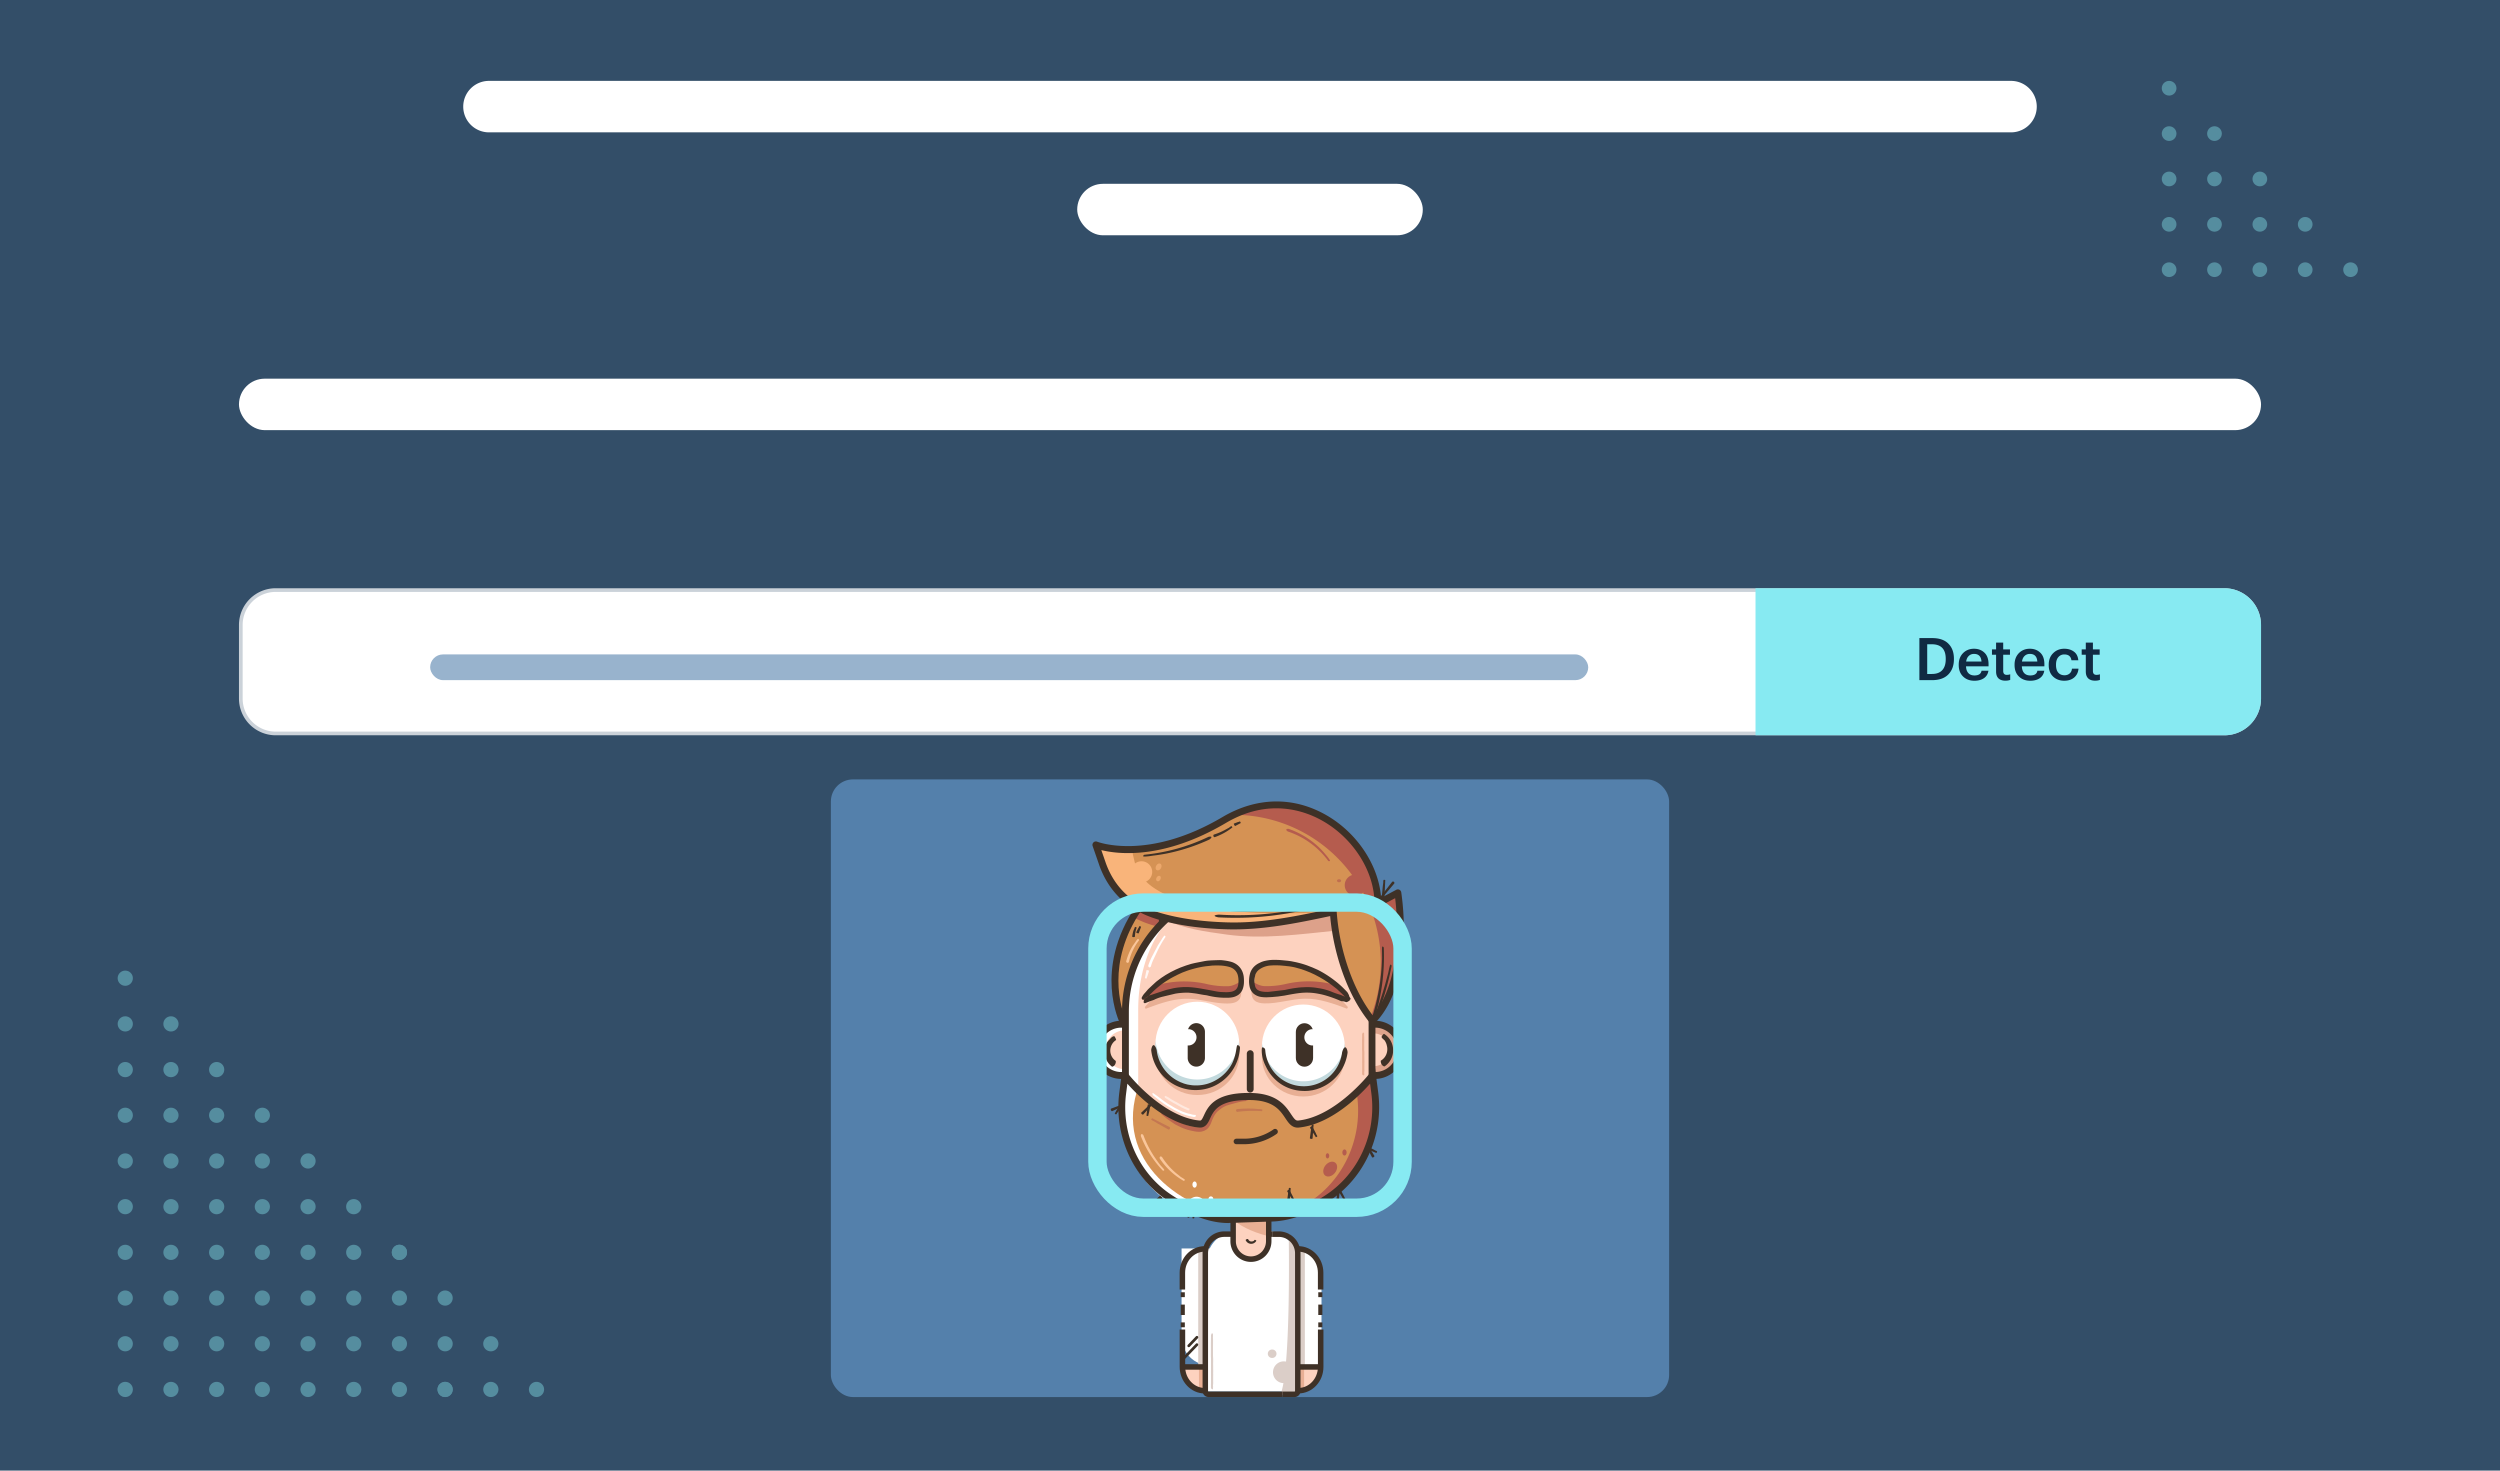 <svg xmlns="http://www.w3.org/2000/svg" width="680" height="400" fill="none" xmlns:v="https://vecta.io/nano"><style><![CDATA[.B{fill:#3e3127}.C{fill:#fff}.D{fill:#e8af94}.E{fill:#b55c4e}.F{fill:#fdd2bf}.G{fill:#d59254}.H{fill:#dbcec8}.I{fill:#87eaf2}.J{fill:#f9b47a}]]></style><path d="M0 0h680v400H0z" class="C"/><path fill="#334e68" d="M0 0h680v400H0z"/><g opacity=".4" class="I"><circle r="2" transform="matrix(-1 0 0 1 590 24)"/><circle r="2" transform="matrix(-1 0 0 1 590 36.339)"/><circle r="2" transform="matrix(-1 0 0 1 590 48.678)"/><circle r="2" transform="matrix(-1 0 0 1 590 61.017)"/><circle r="2" transform="matrix(-1 0 0 1 590 73.356)"/><circle r="2" transform="matrix(-1 0 0 1 602.339 73.356)"/><circle r="2" transform="matrix(-1 0 0 1 614.678 73.356)"/><circle r="2" transform="matrix(-1 0 0 1 627.017 73.356)"/><circle r="2" transform="matrix(-1 0 0 1 639.356 73.356)"/><circle r="2" transform="matrix(-1 0 0 1 602.339 61.017)"/><circle r="2" transform="matrix(-1 0 0 1 602.339 48.678)"/><circle r="2" transform="matrix(-1 0 0 1 602.339 36.339)"/><circle r="2" transform="matrix(-1 0 0 1 614.678 61.017)"/><circle r="2" transform="matrix(-1 0 0 1 614.678 48.678)"/><circle r="2" transform="matrix(-1 0 0 1 627.017 61.017)"/></g><g opacity=".4" class="I"><circle cx="34.071" cy="266.071" r="2.071"/><circle cx="34.071" cy="278.5" r="2.071"/><circle cx="34.071" cy="290.929" r="2.071"/><circle cx="34.071" cy="303.357" r="2.071"/><circle cx="34.071" cy="315.786" r="2.071"/><circle cx="34.071" cy="328.214" r="2.071"/><circle cx="34.071" cy="340.643" r="2.071"/><circle cx="34.071" cy="353.071" r="2.071"/><circle cx="34.071" cy="365.5" r="2.071"/><circle cx="34.071" cy="377.929" r="2.071"/><circle cx="46.5" cy="377.929" r="2.071"/><circle cx="46.5" cy="365.5" r="2.071"/><circle cx="46.5" cy="353.071" r="2.071"/><circle cx="46.5" cy="340.643" r="2.071"/><circle cx="46.5" cy="328.214" r="2.071"/><circle cx="46.5" cy="315.786" r="2.071"/><circle cx="46.5" cy="303.357" r="2.071"/><circle cx="46.5" cy="290.929" r="2.071"/><circle cx="46.5" cy="278.5" r="2.071"/><circle cx="58.929" cy="377.929" r="2.071"/><circle cx="58.929" cy="365.5" r="2.071"/><circle cx="58.929" cy="353.071" r="2.071"/><circle cx="58.929" cy="340.643" r="2.071"/><circle cx="58.929" cy="328.214" r="2.071"/><circle cx="58.929" cy="315.786" r="2.071"/><circle cx="58.929" cy="303.357" r="2.071"/><circle cx="58.929" cy="290.929" r="2.071"/><circle cx="71.357" cy="377.929" r="2.071"/><circle cx="71.357" cy="365.5" r="2.071"/><circle cx="71.357" cy="353.071" r="2.071"/><circle cx="71.357" cy="340.643" r="2.071"/><circle cx="71.357" cy="328.214" r="2.071"/><circle cx="71.357" cy="315.786" r="2.071"/><circle cx="71.357" cy="303.357" r="2.071"/><circle cx="83.786" cy="377.929" r="2.071"/><circle cx="83.786" cy="365.5" r="2.071"/><circle cx="83.786" cy="353.071" r="2.071"/><circle cx="83.786" cy="340.643" r="2.071"/><circle cx="83.786" cy="328.214" r="2.071"/><circle cx="83.786" cy="315.786" r="2.071"/><circle cx="96.214" cy="377.929" r="2.071"/><circle cx="96.214" cy="365.5" r="2.071"/><circle cx="96.214" cy="353.071" r="2.071"/><circle cx="96.214" cy="340.643" r="2.071"/><circle cx="96.214" cy="328.214" r="2.071"/><circle cx="108.643" cy="377.929" r="2.071"/><circle cx="108.643" cy="365.5" r="2.071"/><circle cx="108.643" cy="353.071" r="2.071"/><circle cx="108.643" cy="340.643" r="2.071"/><circle cx="108.643" cy="340.643" r="2.071"/><circle cx="121.071" cy="377.929" r="2.071"/><circle cx="121.071" cy="377.929" r="2.071"/><circle cx="121.071" cy="365.5" r="2.071"/><circle cx="121.071" cy="353.071" r="2.071"/><circle cx="133.5" cy="377.929" r="2.071"/><circle cx="133.5" cy="365.5" r="2.071"/><circle cx="145.929" cy="377.929" r="2.071"/></g><path d="M65.5 170a9.5 9.5 0 0 1 9.5-9.5h530a9.5 9.5 0 0 1 9.5 9.5v20a9.5 9.5 0 0 1-9.5 9.5H75a9.5 9.5 0 0 1-9.5-9.5v-20z" stroke="#cbd2d9" class="C"/><g clip-path="url(#A)"><path d="M477.5 160H605a10 10 0 0 1 10 10v20a10 10 0 0 1-10 10H477.5v-40z" class="I"/><path d="M524.2 183.32h1.248c1.26 0 2.203-.34 2.832-1.024.64-.693.96-1.685.96-2.976v-.128c0-2.635-1.27-3.952-3.808-3.952H524.2v8.08zm-2.128 1.68v-11.44h3.472c1.94 0 3.413.507 4.416 1.52 1.003 1.003 1.504 2.363 1.504 4.08v.144c0 1.728-.507 3.11-1.52 4.144s-2.49 1.552-4.432 1.552h-3.44zm14.942.16c-1.248 0-2.267-.384-3.056-1.152s-1.184-1.803-1.184-3.104v-.128c0-1.28.39-2.32 1.168-3.12.79-.8 1.787-1.2 2.992-1.2 1.13 0 2.07.352 2.816 1.056.757.704 1.136 1.76 1.136 3.168v.56h-6.128c.032.8.245 1.413.64 1.84s.95.64 1.664.64c1.13 0 1.77-.427 1.92-1.28h1.872c-.14.875-.544 1.547-1.216 2.016s-1.547.704-2.624.704zm-2.224-5.216h4.176c-.096-1.387-.773-2.08-2.032-2.08-.576 0-1.056.187-1.44.56-.373.363-.608.87-.704 1.52zm10.673 5.2c-.82 0-1.45-.213-1.888-.64-.427-.427-.64-1.04-.64-1.84v-4.576h-1.12v-1.456h1.12v-1.84h1.936v1.84h1.84v1.456h-1.84v4.4c0 .715.32 1.072.96 1.072.373 0 .688-.053.944-.16v1.536c-.373.14-.81.208-1.312.208zm6.738.016c-1.248 0-2.266-.384-3.056-1.152s-1.184-1.803-1.184-3.104v-.128c0-1.28.4-2.32 1.168-3.12.8-.8 1.787-1.2 2.992-1.2 1.13 0 2.07.352 2.816 1.056.758.704 1.136 1.76 1.136 3.168v.56h-6.128c.032.8.246 1.413.64 1.84s.95.64 1.664.64c1.13 0 1.77-.427 1.92-1.28h1.872c-.138.875-.544 1.547-1.216 2.016s-1.546.704-2.624.704zm-2.224-5.216h4.176c-.096-1.387-.773-2.08-2.032-2.08-.576 0-1.056.187-1.44.56-.373.363-.608.87-.704 1.52zm11.5 5.216c-1.227 0-2.24-.38-3.04-1.136-.8-.768-1.184-1.803-1.184-3.104v-.128c0-1.3.405-2.347 1.216-3.136.8-.8 1.813-1.2 3.008-1.2 1.024 0 1.888.256 2.592.768.714.5 1.125 1.29 1.232 2.368h-1.872c-.15-1.056-.8-1.584-1.92-1.584a2.08 2.08 0 0 0-1.648.736c-.416.49-.624 1.163-.624 2.016v.128c0 .896.202 1.584.608 2.064.416.48.986.72 1.712.72.533 0 .986-.155 1.36-.464.384-.32.602-.763.656-1.328h1.776c-.075.98-.46 1.776-1.152 2.384-.694.597-1.6.896-2.72.896zm8.387-.016c-.822 0-1.45-.213-1.888-.64-.427-.427-.64-1.04-.64-1.84v-4.576h-1.12v-1.456h1.12v-1.84h1.936v1.84h1.84v1.456h-1.84v4.4c0 .715.32 1.072.96 1.072.373 0 .688-.053.944-.16v1.536c-.374.14-.81.208-1.312.208z" fill="#102a43"/></g><g class="C"><path d="M126 29a7 7 0 0 1 7-7h414a7 7 0 1 1 0 14H133a7 7 0 0 1-7-7z"/><rect x="293" y="50" width="94" height="14" rx="7"/><rect x="65" y="103" width="550" height="14" rx="7"/></g><rect x="117" y="178" width="315" height="7" rx="3.5" fill="#98b3cd"/><rect x="226" y="212" width="228" height="168" rx="6" fill="#5480ab"/><path d="M336.56 334.856h7.97c2.22 0 4.35.89 5.92 2.472a8.48 8.48 0 0 1 2.452 5.97V378.5h-24.7v-35.212a8.48 8.48 0 0 1 2.451-5.97c1.57-1.583 3.7-2.472 5.92-2.472z" class="C"/><path d="M353.076 341.196v38.053s-5.032.6-4.78 0c2.9-6.756 2.233-43.624 2.233-43.624a7.26 7.26 0 0 1 1.886 2.501c.44.962.665 2 .66 3.07z" class="H"/><path d="M352.976 339.57c4.25 0 6.472 3.476 6.472 7.763v24.056h-6.778l.306-31.82z" class="C"/><path d="M354.922 339.702h-1.924v32.183h1.924v-32.183z" class="H"/><path d="M352.9 371.693v6.48h.15c3.35 0 6.078-2.902 6.078-6.48H352.9z" class="F"/><path d="M354.718 372.03v6.314c-.448.108-.906.163-1.366.165h-.15v-6.48h1.515z" class="D"/><g class="B"><path d="M359.686 351.5h-1.116v1.314h1.116V351.5zm0 3.344h-1.116v2.83h1.116v-2.83zm0 4.853h-1.116v1.314h1.116v-1.314zM352.108 380h-3.327v-1.5h3.327c.04 0 .076-.016.103-.043a.15.15 0 0 0 .043-.104V340.89a4.48 4.48 0 0 0-1.294-3.147c-.828-.834-1.95-1.304-3.12-1.305h-1.812v-1.5h1.812c1.565.002 3.066.63 4.172 1.746a5.98 5.98 0 0 1 1.73 4.207v37.464a1.66 1.66 0 0 1-.479 1.164 1.63 1.63 0 0 1-1.155.484z"/><path d="M353.147 379.028h-.15v-1.502h.15c2.94 0 5.33-2.57 5.33-5.728v-10.172h1.5V371.8c0 3.986-3.04 7.218-6.82 7.218zm6.82-28.272h-1.5v-4.576c0-3.16-2.4-5.728-5.33-5.728h-.15v-1.5h.15c3.76 0 6.82 3.243 6.82 7.23v4.576z"/><path d="M359.22 371.06h-6.223v1.5h6.223v-1.5z"/></g><path d="M329.088 371.39c-2.04 0-3.996-.816-5.44-2.27s-2.256-3.425-2.258-5.482v-24.06h7.697v31.81z" class="C"/><path d="M325.917 371.88h1.924v-32.183h-1.924v32.183z" class="H"/><path d="M327.94 371.693v6.48h-.152c-3.35 0-6.078-2.902-6.078-6.48h6.23z" class="F"/><path d="M326.12 372.03v6.314c.45.108.91.164 1.37.165h.15v-6.48h-1.52z" class="D"/><g class="B"><path d="M322.273 351.5h-1.117v1.314h1.117V351.5zm0 3.344h-1.117v2.83h1.117v-2.83zm0 4.853h-1.117v1.314h1.117v-1.314zM348.78 380h-20.047a1.63 1.63 0 0 1-1.154-.484 1.66 1.66 0 0 1-.48-1.164v-37.464a5.99 5.99 0 0 1 1.731-4.207c1.107-1.116 2.607-1.744 4.172-1.746h13.027v1.5h-13.027a4.4 4.4 0 0 0-3.12 1.305c-.828.835-1.293 1.967-1.294 3.147v37.464a.15.15 0 0 0 .145.147h20.047v1.5z"/><path d="M327.845 379.028h-.15c-3.76 0-6.823-3.243-6.823-7.23v-10.172h1.5V371.8c0 3.157 2.393 5.728 5.334 5.728h.15v1.5zm-5.483-28.272h-1.5v-4.576c0-3.986 3.063-7.23 6.823-7.23h.15v1.5h-.15c-2.94 0-5.334 2.568-5.334 5.728v4.576z"/><path d="M327.84 371.06h-6.223v1.5h6.223v-1.5z"/></g><path d="M321.82 370a.37.37 0 0 1-.257-.105c-.035-.035-.063-.076-.082-.122s-.028-.095-.028-.144.01-.1.028-.145a.37.37 0 0 1 .082-.122l3.726-3.874a.36.36 0 0 1 .121-.082.37.37 0 0 1 .286 0 .38.38 0 0 1 .121.612l-3.73 3.87c-.035.036-.077.064-.123.083s-.096.03-.145.03zm1.525-3.563c-.073 0-.144-.022-.205-.063a.37.37 0 0 1-.136-.165c-.028-.067-.037-.142-.024-.214a.37.37 0 0 1 .097-.192l2.233-2.335a.37.37 0 0 1 .62.258.38.38 0 0 1-.084.26l-2.233 2.338a.37.37 0 0 1-.123.084c-.046.02-.096.03-.145.03z" fill="#3c3127"/><path d="M329.854 362.715a.72.72 0 0 1 .082.375v.244c.004.065.004.13 0 .195a3.34 3.34 0 0 0 0 .548c.03.342 0 2.087 0 2.253v2.203a1.98 1.98 0 0 1 0 .218l.045.938v.717c-.026.5 0 .995 0 1.5v.304a1.6 1.6 0 0 0 0 .196c.018.348.018.698 0 1.047a.51.51 0 0 0 0 .135c.03.26 0 .514 0 .773v1.295c-.002.02-.002.038 0 .056a5.26 5.26 0 0 1-.026.905c-.023.183-.023.37 0 .552.005.036.005.073 0 .1-.022.18 0 .375-.026.548v.026c0 .007-.116.06-.142.06-.114-.036-.223-.088-.323-.154-.003-.025-.003-.05 0-.075a.38.38 0 0 0-.075-.218c-.022-.04-.03-.086-.026-.13.034-.375 0-.75.022-1.1v-2.838c-.007-.137-.007-.275 0-.412v-3.55c.002-.018.002-.035 0-.053-.044-.32-.026-1.3-.026-1.36v-2.57l.03-2.252a.24.24 0 0 1 .034-.128c0-.037.026-.082.044-.12s.052-.056.067-.094.023-.087.03-.13c.001-.01.003-.018.008-.026s.01-.014.018-.02.017-.01.025-.01a.08.08 0 0 1 .027.003c.06.018.18.03.212.04zm19.34 13.498a2.95 2.95 0 0 0 2.937-2.962c0-1.636-1.315-2.96-2.937-2.96s-2.937 1.325-2.937 2.96a2.95 2.95 0 0 0 2.937 2.962zm-3.167-6.85a1.145 1.145 0 1 0 0-2.289 1.145 1.145 0 1 0 0 2.289z" class="H"/><path d="M345.17 329.492c0-2.69-2.163-4.872-4.832-4.872s-4.83 2.18-4.83 4.872v8.12c0 2.69 2.163 4.872 4.83 4.872s4.832-2.18 4.832-4.872v-8.12z" class="F"/><path d="M344.694 330.948v5.214c-4.578-1.197-7.637-2.886-9.677-4.707v-.18l9.677-.327z" class="D"/><g class="B"><path d="M340.254 343.238c-1.48 0-2.9-.594-3.948-1.65a5.65 5.65 0 0 1-1.635-3.982v-8.126a5.65 5.65 0 0 1 1.635-3.98 5.56 5.56 0 0 1 3.948-1.65c1.48 0 2.9.594 3.948 1.65a5.65 5.65 0 0 1 1.635 3.98v8.123a5.68 5.68 0 0 1-.424 2.155c-.28.683-.692 1.305-1.2 1.828a5.6 5.6 0 0 1-1.812 1.222 5.55 5.55 0 0 1-2.137.43zm0-17.867c-1.086 0-2.128.435-2.895 1.2s-1.2 1.825-1.2 2.92v8.122c0 1.095.432 2.146 1.2 2.92a4.08 4.08 0 0 0 5.79.001c.768-.774 1.2-1.825 1.2-2.92v-8.14a4.15 4.15 0 0 0-1.206-2.908c-.767-.77-1.806-1.202-2.888-1.202zm1.476 12.124a1.63 1.63 0 0 1-.639.631 1.62 1.62 0 0 1-.873.193c-.303-.02-.595-.124-.842-.302s-.44-.423-.556-.706c-.023-.045.1-.2.297-.263a.74.74 0 0 1 .373-.03.96.96 0 0 0 .433.543.95.95 0 0 0 .683.106c.16-.023.313-.082.447-.172l.13-.158c.063-.068.134-.13.227-.086.212.112.343.202.32.244zm-17.37-6.137l-.064-3.003c0-.038.164-.135.373-.143s.372.1.372.128l-.127 2.004-.067.593c0 .038.075.47-.13.477s-.357-.023-.357-.056z"/><path d="M325.56 328.133l-2.133 3.056a.44.44 0 0 1-.21.012.44.44 0 0 1-.19-.09c-.167-.12-.234-.315-.208-.353l1.552-1.956.487-.555c.027-.038.28-.518.447-.398s.28.248.253.285zm40.33-1.115l-2.483-4.147a.45.45 0 0 1 .061-.212.44.44 0 0 1 .156-.156c.064-.037.137-.058.2-.06a.43.43 0 0 1 .213.051l1.526 2.857.42.86c.03.05.447.616.268.72s-.342.14-.372.086z"/><path d="M364.562 321.617l-.476 6.1a.42.42 0 0 1-.158.182.41.41 0 0 1-.233.062.42.42 0 0 1-.35-.301l.47-4.068.175-1.194c0-.075 0-.96.212-.946s.37.1.36.165zm12.228-82.2l-.227 4.857c-.038.064-.093.116-.16.15a.42.42 0 0 1-.213.048c-.205 0-.372-.177-.372-.233l.305-3.232.126-.946c0-.06-.033-.75.175-.75s.37.045.365.105z"/><path d="M374.913 244.65l3.76-4.8a.41.41 0 0 1 .461 0c.063.054.108.125.13.205s.02.164-.007.242l-2.632 3.116-.804.893c-.048.06-.535.796-.7.664s-.253-.26-.2-.32zm-59.705 83.018l.372-3.003a.49.49 0 0 1 .178-.079c.064-.015.13-.016.195-.004.204.027.372.143.353.18l-.4 1.978-.157.574c0 .038 0 .477-.197.45s-.34-.06-.335-.097z"/><path d="M316.872 324.66l-2.565 2.703c-.03.034-.234 0-.372-.14s-.186-.345-.152-.375l1.823-1.7.562-.477c.03-.033.373-.47.503-.326s.23.28.2.315zm57.494-11.05l-2.77-1.126a.46.46 0 0 1-.034-.2c.004-.067.02-.136.053-.197.074-.192.227-.312.26-.297l1.794.897.514.297c.033 0 .458.116.372.308s-.138.334-.2.32z"/><path d="M371.902 311.227l1.943 3.187c.026.038-.052.23-.227.338a.44.44 0 0 1-.196.08.44.44 0 0 1-.21-.023l-1.168-2.218-.317-.672c-.022-.038-.372-.462-.186-.57s.34-.157.36-.12zm-68.697-8.355l1.47-2.628c.018-.033.212-.033.4.068s.275.27.257.3l-1.117 1.678-.372.473c0 .034-.172.443-.35.342s-.298-.203-.28-.233z"/><path d="M305.866 300.717l-3.383 1.532c-.04.018-.22-.087-.302-.274a.44.44 0 0 1-.052-.207c0-.072.018-.143.052-.206l2.326-.882.7-.226c.04 0 .503-.304.584-.112s.116.356.075.375z"/></g><path d="M305.497 277.94s-7.235-14.377 4.396-31.155h6.272v31.155h-10.668z" class="G"/><path d="M317.025 249.128v3.435l-3.428-.886c-1.768-.512-3.478-1.206-5.103-2.072a38.99 38.99 0 0 1 1.95-3.187 25.82 25.82 0 0 0 5.877 2.511l.704.2z" class="E"/><path d="M317.077 278.88h-12.17l-.257-.514c-.078-.154-1.902-3.833-2.263-9.65-.335-5.34.57-13.554 6.73-22.457l.276-.398h7.686v33.02zm-10.995-1.877h9.134v-29.278h-4.84c-9.633 14.223-5.386 26.643-4.295 29.278z" class="B"/><path d="M307.783 278.98h-2.937c-3.82 0-6.915 3.123-6.915 6.975v.003c0 3.852 3.096 6.974 6.915 6.974h2.937c3.82 0 6.915-3.122 6.915-6.974v-.003c0-3.852-3.096-6.975-6.915-6.975z" class="C"/><path d="M308.174 280.253h-2.226c-2.897 0-5.245 2.368-5.245 5.29s2.348 5.288 5.245 5.288h2.226c2.896 0 5.244-2.368 5.244-5.288s-2.348-5.29-5.244-5.29z" class="F"/><path d="M307.794 293.47h-2.948a7.82 7.82 0 0 1-5.44-2.378c-1.435-1.48-2.24-3.467-2.24-5.536s.804-4.057 2.24-5.537a7.82 7.82 0 0 1 5.44-2.378h2.948a7.82 7.82 0 0 1 5.44 2.378c1.435 1.48 2.24 3.467 2.24 5.537s-.804 4.057-2.24 5.536a7.82 7.82 0 0 1-5.44 2.378zm-2.937-13.952c-1.562.04-3.047.693-4.138 1.82s-1.7 2.64-1.7 4.217.6 3.09 1.7 4.217 2.576 1.78 4.138 1.82h2.937c1.562-.04 3.047-.692 4.138-1.82s1.7-2.642 1.7-4.217-.6-3.09-1.7-4.217-2.576-1.782-4.138-1.82h-2.937z" class="B"/><path d="M374.154 278.98h-2.937c-3.82 0-6.915 3.123-6.915 6.975v.003c0 3.852 3.096 6.974 6.915 6.974h2.937c3.82 0 6.916-3.122 6.916-6.974v-.003c0-3.852-3.097-6.975-6.916-6.975z" fill="#dda38c"/><path d="M373.625 281.082h-1.88c-2.442 0-4.422 1.997-4.422 4.46v.003c0 2.463 1.98 4.46 4.422 4.46h1.88c2.443 0 4.422-1.997 4.422-4.46v-.003c0-2.463-1.98-4.46-4.422-4.46z" class="F"/><path d="M374.154 293.47h-2.933c-1.045.023-2.084-.165-3.056-.552a7.84 7.84 0 0 1-2.605-1.704c-.747-.737-1.34-1.617-1.746-2.59a7.98 7.98 0 0 1-.614-3.069c0-1.054.21-2.098.614-3.07a7.94 7.94 0 0 1 1.746-2.59 7.84 7.84 0 0 1 2.605-1.703 7.78 7.78 0 0 1 3.056-.553h2.933a7.82 7.82 0 0 1 5.44 2.378c1.435 1.48 2.24 3.467 2.24 5.537s-.804 4.057-2.24 5.536a7.82 7.82 0 0 1-5.44 2.378zm-2.933-13.952c-.8-.02-1.593.12-2.337.416s-1.422.736-1.994 1.298-1.026 1.235-1.337 1.978a6.09 6.09 0 0 0 0 4.692 6.05 6.05 0 0 0 1.337 1.977 5.99 5.99 0 0 0 1.994 1.299 5.95 5.95 0 0 0 2.337.415h2.933c1.562-.04 3.047-.692 4.138-1.82s1.7-2.642 1.7-4.217-.6-3.09-1.7-4.217-2.576-1.782-4.138-1.82h-2.933z" class="B"/><path d="M373.42 274.176c0-18.678-15.015-33.82-33.536-33.82s-33.535 15.142-33.535 33.82v21.692c0 18.678 15.014 33.82 33.535 33.82s33.536-15.14 33.536-33.82v-21.692z" class="F"/><path d="M340.715 330.23l-1.29.027c-4.404 0-8.765-.875-12.834-2.575s-7.765-4.2-10.88-7.33c-6.3-6.342-9.823-14.944-9.823-23.914v-21.703c0-4.442.868-8.84 2.554-12.944s4.156-7.832 7.27-10.973a33.53 33.53 0 0 1 10.882-7.33 33.3 33.3 0 0 1 12.836-2.573c.432 0-2.114 0-1.686.027-17.925.68-28.153 15.55-28.153 33.782v21.692c-.008 18.253 13.198 33.125 31.123 33.815z" class="C"/><path d="M303.573 282.892c-.475.3-.868.713-1.143 1.204a3.4 3.4 0 0 0-.049 3.232 3.37 3.37 0 0 0 1.107 1.239 1.49 1.49 0 0 1-.201.98c-.24.458-.745.657-.845.574a5.18 5.18 0 0 1-1.861-2.8 5.02 5.02 0 0 1 .238-3.239 4.7 4.7 0 0 1 1.116-1.48 2.58 2.58 0 0 1 .548-.541c.286-.203.62-.293.744-.067.26.457.4.855.346.897zm72.922-1.662c.736.465 1.346 1.1 1.772 1.873a5.29 5.29 0 0 1 .671 2.499c.013.876-.2 1.742-.595 2.518a5.24 5.24 0 0 1-1.714 1.927c-.112.082-.607-.12-.845-.578-.178-.292-.25-.637-.2-.976a3.48 3.48 0 0 0 1.49-1.708 3.72 3.72 0 0 0 .142-2.398c-.1-.5-.314-.97-.603-1.4l-.48-.436c-.215-.2-.42-.416-.294-.645.253-.447.547-.76.66-.687z" class="B"/><path d="M370.968 280.92c.057.08.084.18.078.278v.19a.9.9 0 0 1 0 .147c-.005.14.001.28.02.42.03.26 0 1.59 0 1.727v.923c.018.105 0 .62 0 .75a1.59 1.59 0 0 1 0 .169c0 .24.056.476.048.717v.548c-.022.375 0 .75 0 1.126v.38c.02.267.02.536 0 .803a.92.92 0 0 0 0 .105 5.26 5.26 0 0 1 0 .589v.188a.94.94 0 0 0 0 .15v.653c-.002.014-.002.028 0 .042.018.23.01.464-.026.694-.022.14-.022.28 0 .42.004.028.004.056 0 .083 0 .14 0 .282-.022.42 0 .042-.116.068-.138.068-.112-.027-.22-.066-.324-.116-.01-.02-.016-.04-.018-.06-.004-.063-.03-.122-.075-.166-.01-.013-.02-.03-.024-.047s-.005-.036-.002-.054c.034-.278 0-.56.022-.84v-2.15a1.84 1.84 0 0 1 0-.315V286a8.54 8.54 0 0 1-.033-1.036V283l.033-1.726c.001-.035.01-.07.03-.098s.03-.064.05-.1.048-.045.067-.07l.026-.102c.003-.007.007-.015.013-.02s.012-.01.02-.015.016-.005.024-.005.017.001.025.004l.208.045z" class="D"/><g class="C"><path d="M317.006 254.87c-.836 1.23-1.575 2.524-2.21 3.87l-.968 2.042a10.78 10.78 0 0 0-.774 2.042c-.026.098-.238.338-.44.308s-.313-.375-.283-.484c.307-.99.715-1.942 1.217-2.846l1.41-2.69.96-1.5c.045-.102.745-1.235.9-1.126s.25.3.186.386z"/><path opacity=".8" d="M311.408 266.023l.424-2.117a.57.57 0 0 1 .373 0c.2.04.353.143.346.17l-.432 1.385-.164.398c0 .026 0 .345-.205.304s-.35-.116-.342-.14z"/></g><path d="M340.06 297.174a.93.93 0 0 1-.658-.275.94.94 0 0 1-.272-.663V286.6a.94.94 0 0 1 .272-.663c.174-.176.4-.275.658-.275a.93.93 0 0 1 .658.275.94.94 0 0 1 .273.663v9.636a.94.94 0 0 1-.273.663c-.174.176-.4.275-.658.275zm-.406 34.436a34.36 34.36 0 0 1-24.36-10.191c-6.46-6.517-10.096-15.352-10.106-24.567V275.16c0-9.218 3.632-18.06 10.095-24.577s15.23-10.18 24.37-10.18 17.908 3.662 24.372 10.18 10.094 15.36 10.094 24.577v21.692c-.01 9.215-3.644 18.05-10.105 24.567s-15.223 10.18-24.36 10.2zm0-89.335c-8.645.01-16.933 3.478-23.045 9.643s-9.55 14.524-9.56 23.242v21.692c0 8.72 3.436 17.084 9.55 23.25s14.408 9.63 23.055 9.63 16.94-3.464 23.056-9.63 9.55-14.53 9.55-23.25V275.16c-.01-8.717-3.448-17.075-9.56-23.24s-14.4-9.632-23.045-9.642v-.004z" class="B"/><path d="M373.22 277.757c-6.16-7.72-9.655-19.275-10.344-29.158-9.483 2.027-19.075 4.065-28.77 3.802-6.22-.17-12.655-.878-18.644-2.627-7.295-2.155-12.6-6.704-15.267-13.94l-1.89-5.446s13.857 5.668 34.9-6.757 41.8 5.9 41.8 22.676l5.434-2.894s3.722 22.664-6.227 34.044" class="G"/><path d="M363.32 253.137c-9.65.972-20.02 2.406-29.627 1.07-6.164-.856-10.99-1.502-16.75-3.934h.346c.167-.176-1.523-.35-1.348-.518 5.83 1.652 12.06 2.32 18.093 2.49 9.305.25 18.5-1.614 27.607-3.555.44.396.872.803 1.29 1.224" fill="#dda18a"/><path d="M362.22 247.785c-9.484 2.03-19.068 4.065-28.77 3.802-6.22-.17-12.655-.878-18.644-2.628-7.28-2.154-12.595-6.703-15.268-13.937l-1.9-5.46a19.27 19.27 0 0 0 4.235.995l5.88.033c-.052 0 .897 3.987.994 4.37.35 1.392 1.306 2.698 2.177 3.84 0 0 6.968 12.196 51.41 9.137" class="J"/><path d="M373.88 277.355l-.63.676-.648-.845a40.6 40.6 0 0 0 2.773-19.305c-.657-6.567-2.904-12.87-6.543-18.357s-8.558-9.987-14.326-13.106-12.207-4.763-18.752-4.785c20.01-9.226 38.906 8.21 38.906 24.21l5.434-2.894s3.748 23.024-6.215 34.405z" class="E"/><g class="B"><path d="M311.66 245.668l-1.22-.826c.06-.25.207-.47.413-.623l.745.68.193.233s.227.07.116.244a1.08 1.08 0 0 1-.246.293zm7.598 2.158a18.85 18.85 0 0 1-5.955-1.333c-.062-.055-.105-.127-.125-.208a.41.41 0 0 1 .017-.242c.032-.073.084-.135.15-.18a.41.41 0 0 1 .222-.069 17.84 17.84 0 0 0 3.752 1.216l1.15.237c.074 0 .93 0 .923.2s-.06.372-.134.368zm15.926-22.74a16.83 16.83 0 0 1-4.79 2.627.39.39 0 0 1-.215-.085c-.062-.05-.108-.117-.13-.193a.42.42 0 0 1-.008-.228.41.41 0 0 1 .112-.199 16.12 16.12 0 0 0 3.231-1.378l.915-.5c.06-.03.626-.548.745-.376s.193.3.14.342zm2.3-1.217l-1.53.818s-.15-.113-.242-.297c-.072-.112-.1-.242-.108-.375l1.094-.413.34-.086c.018 0 .208-.188.305 0a.98.98 0 0 1 .142.353zm-28.305 28.464a7.36 7.36 0 0 0-.481 2.451.54.54 0 0 1-.372.109.5.5 0 0 1-.199-.025.49.49 0 0 1-.173-.103 8.37 8.37 0 0 1 .402-1.8l.227-.485c0-.03.078-.424.268-.345s.34.162.328.188zm1.193-.24l-.647 1.77a.64.64 0 0 1-.373-.052.65.65 0 0 1-.32-.207l.577-1.126.205-.32c0-.022.037-.3.23-.23s.353.14.327.162zm66.022 5.784c.273 6.63-.624 13.255-2.65 19.567-.08.233-.432.788-.626.72s-.16-.72-.085-.95c1.386-4.147 2.278-8.447 2.657-12.807.123-1.284.212-2.57.238-3.862l-.018-1.633c-.02-.74 0-1.453.093-1.457.053.002.105.014.154.036a.39.39 0 0 1 .128.092.4.4 0 0 1 .109.293z"/><path d="M378.512 262.776c-.992 5.014-2.43 9.927-4.298 14.68-.07.177-.406.57-.596.492s-.164-.597-.097-.77c1.286-3.133 2.383-6.34 3.287-9.606l.78-2.894c.053-.18.428-2.35.626-2.312.09.018.172.07.228.146s.08.17.07.263z"/></g><path d="M361.466 326.155c-4.55 2.92-9.953 5.364-15.745 5.364l-11.095.375c-5.79 0-11.196-2.82-15.744-5.74-9.6-6.148-14.602-17.488-13.128-28.846l.618-4.782s9.44 12.18 20.21 13.28c3.54.357.193-7.556 13.526-7.526h.13c11.237 0 9.986 7.883 13.526 7.526 10.77-1.092 20.2-13.28 20.2-13.28l.618 4.782c1.474 11.358-3.525 22.698-13.127 28.846z" class="G"/><path d="M341.04 331.436c-.428.02-1.604.402-2.036.402-3.904 0-7.202-.375-11.147-.548-3.336-.742-6.517-2.068-9.398-3.92-9.585-6.148-14.602-17.488-13.128-28.846l.603-4.782s.77.9 3.246 3.28c-5.803 20.115 14.073 33.737 31.86 34.412z" class="C"/><path d="M360.647 327.04c-4.704 3.02-10.167 4.622-15.744 4.613h-4.623c5.577.01 11.04-1.592 15.744-4.613 9.584-6.148 14.602-17.488 13.128-28.846l-.05-.375a45.57 45.57 0 0 0 4.068-4.415l.618 4.782c1.474 11.366-3.543 22.706-13.142 28.854zm.618-92.9c-2.74-3.723-6.552-6.5-10.917-7.953-.16-.053-.532-.35-.477-.548s.54-.222.708-.166c2.978 1.042 5.7 2.693 8.028 4.85a21.61 21.61 0 0 1 1.887 2.034c.063.06.428.473.744.894s.6.86.507.916a.37.37 0 0 1-.48-.027zm7.403 9.534a2.901 2.901 0 1 0 0-5.803 2.901 2.901 0 1 0 0 5.803z" class="E"/><path d="M310.496 240.07a2.89 2.89 0 1 0 0-5.803 2.89 2.89 0 1 0 0 5.803z" class="J"/><path opacity=".65" d="M365.232 245.893c.633 0 1.147-.378 1.147-.845s-.514-.844-1.147-.844-1.146.378-1.146.844.513.845 1.146.845zm-1.008-5.913c.316 0 .573-.188.573-.42s-.257-.42-.573-.42-.574.188-.574.42.257.42.574.42z" class="E"/><path opacity=".65" d="M315.607 239.257c.223-.38.18-.82-.095-.986s-.68.01-.904.4-.18.82.095.986.68-.01.904-.4zm.163-3.077c.28-.48.225-1.038-.124-1.245s-.86.014-1.14.495-.225 1.038.124 1.245.86-.014 1.14-.495z" class="J"/><path d="M311.367 273.954c4.753-5.656 12.46-9.034 20.248-8.892 2.092.038 4.504.514 5.494 2.252a4.59 4.59 0 0 1 .517 2.035c.056 1.002-.082 2.102-.85 2.8-.692.627-1.734.78-2.71.803-3.696.086-7.3-1.23-11.006-1.284-3.983-.056-7.776 1.348-11.446 2.733" class="D"/><path d="M311.375 271.79c4.894-6.314 11.735-10.135 19.682-10.03 2.136.026 4.596.533 5.583 2.44.332.704.507 1.472.513 2.252.052 1.126-.096 2.335-.886 3.115-.7.706-1.78.883-2.776.916-3.774.128-7.444-1.3-11.233-1.34-4.065-.03-6.21 1.61-9.968 3.176" class="G"/><path d="M310.965 271.785l.238.476c3.763-1.57 7.645-3.16 11.714-3.126 3.774.03 7.444 1.464 11.23 1.34.997-.034 2.066-.2 2.777-.92s.91-1.85.89-2.905c-1.072.796-2.53 1.606-3.878 1.6a22.79 22.79 0 0 1-5.412-.529c-4.066-.985-8.3-1.026-12.383-.12-2.762 1.644-3.198 1.636-5.174 4.185z" class="E"/><path d="M310.496 271.496a4.29 4.29 0 0 1 .834-1.321c.242-.248.458-.522.685-.785a5.49 5.49 0 0 1 .562-.589l.848-.8.853-.784a7.54 7.54 0 0 1 .61-.503l.964-.72 1.22-.803 1.366-.785 1.38-.683 1.247-.544 1.488-.548 1.117-.353c.462-.143.998-.26 1.51-.375l2.297-.45c.15-.034.435-.08.793-.13s.785-.068 1.217-.1l1.254-.05.897-.023c.317-.008.634.008.95.05a14.73 14.73 0 0 1 2.043.349c.724.17 1.4.5 1.984.965a4.6 4.6 0 0 1 1.534 2.417 5.2 5.2 0 0 1 .137.642c.065.562.088 1.128.067 1.693-.017.604-.13 1.2-.338 1.768a3.4 3.4 0 0 1-1.195 1.572 4.17 4.17 0 0 1-1.734.68c-.45.075-.907.11-1.363.1h-.833c-1.47-.038-2.928-.235-4.355-.585-.183-.048-.368-.086-.555-.113-1.046-.116-2.054-.375-3.074-.5l-.975-.12c-.253 0-.507-.06-.745-.057a18.43 18.43 0 0 0-3.35.237c-.072.01-.144.023-.215.04l-3.5.84c-.718.18-1.416.432-2.085.75-.13.07-.265.13-.405.176-.71.222-1.4.514-2.1.788-.034.01-.07.02-.104.027-.115.037-.34-.177-.372-.233.034-.345.126-.68.272-.995.085-.06.174-.117.268-.165a2.34 2.34 0 0 0 .766-.507 1.16 1.16 0 0 1 .469-.262l4.37-1.442 1.932-.454c1.644-.324 3.326-.412 4.995-.263 1.652.15 3.25.48 4.812.75l1.638.315c.5.103 1.008.175 1.52.214l1.3.05c.417.005.833-.02 1.246-.08.513-.05 1.003-.237 1.42-.544a2.19 2.19 0 0 0 .699-1.254 5.58 5.58 0 0 0 .101-1.43c-.013-.484-.084-.964-.212-1.43-.135-.427-.36-.82-.657-1.153a3.11 3.11 0 0 0-1.07-.776c-.058-.03-.118-.058-.18-.083-.393-.132-.795-.237-1.202-.315-.545-.104-1.096-.168-1.65-.192-1.117-.022-2.18 0-2.308.034l-1.7.184-.84.128-.833.16a30.8 30.8 0 0 0-3.268.901l-1.39.525-1.347.624-.372.202c-2.704 1.32-5.145 3.13-7.202 5.338a1.55 1.55 0 0 1-.402.315c-.138.088-.27.184-.4.285-.126.08-.242.098-.372.188s-.26.244-.39.375-.253.132-.294.045-.242-.337-.28-.43z" class="B"/><path d="M366.64 273.928c-4.75-5.63-12.457-9.03-20.24-8.892-2.088.037-4.5.514-5.5 2.252-.328.628-.505 1.325-.518 2.034-.055 1.003.08 2.102.845 2.8.693.626 1.74.78 2.714.803 3.696.086 7.3-1.23 11.006-1.284 3.982-.056 7.775 1.348 11.445 2.733" class="D"/><path d="M367.008 271.766c-4.895-6.313-11.736-10.135-19.682-10.03-2.137.027-4.597.533-5.583 2.44-.33.704-.505 1.473-.5 2.252-.053 1.127.096 2.335.885 3.116.71.706 1.78.882 2.777.916 3.774.127 7.444-1.3 11.233-1.34 4.065-.03 6.205 1.6 9.964 3.175" class="G"/><path d="M367.045 271.762l-.238.477c-3.763-1.57-7.645-3.16-11.714-3.127-3.774.03-7.444 1.464-11.23 1.34-.997-.033-2.07-.2-2.777-.92s-.915-1.85-.89-2.906c1.072.796 2.53 1.607 3.878 1.6 1.816.04 3.63-.137 5.405-.53a27.43 27.43 0 0 1 12.387-.12c2.765 1.644 3.2 1.637 5.177 4.185z" class="E"/><path d="M366.83 272.02a4.68 4.68 0 0 1-1.094-.998l-.7-.698-.562-.53-.8-.75-.867-.672c-.13-.11-.34-.255-.6-.447l-.915-.668-1.147-.75-1.28-.75-1.295-.68-1.17-.544-1.407-.556-1.068-.375-1.433-.398a15.72 15.72 0 0 0-2.185-.398c-.145 0-.417-.04-.744-.086l-1.154-.1c-.4-.038-.827-.038-1.188-.05s-.662 0-.837 0l-.85.052a5.93 5.93 0 0 0-3.126 1.171c-.495.382-.845.924-1 1.536-.04.15-.063.31-.093.473-.184.872-.138 1.778.134 2.627a1.8 1.8 0 0 0 .64.83c.332.21.703.353 1.1.416a6.07 6.07 0 0 0 1.117.113c.248.015.497.015.744 0l4.143-.488a5.14 5.14 0 0 0 .551-.09c1.04-.238 2.093-.42 3.153-.544.338-.057.692-.075 1.042-.106l.82-.037c1.217-.065 2.438.008 3.64.218l.23.037c1.263.186 2.5.53 3.678 1.02.703.288 1.422.54 2.15.75.147.037.3.087.428.15l2.077.908c.034 0 .06.038.093.057.108.056.12.375.093.424-.265.218-.565.4-.886.5a2.14 2.14 0 0 1-.305-.071c-.283-.117-.587-.175-.893-.17-.178-.004-.352-.05-.5-.13a31.21 31.21 0 0 0-4.169-1.502 17.85 17.85 0 0 0-1.812-.413 16.18 16.18 0 0 0-4.575-.244c-1.537.14-3.085.45-4.675.75l-1.7.24-1.615.15-1.407.068a9.19 9.19 0 0 1-1.455-.075 4.18 4.18 0 0 1-2.111-.86c-.607-.53-1.018-1.25-1.168-2.045-.118-.593-.16-1.2-.123-1.802a7.39 7.39 0 0 1 .283-1.772c.2-.617.514-1.184.95-1.66a4.99 4.99 0 0 1 1.489-1.092l.227-.11c.455-.226.934-.397 1.43-.5a10.86 10.86 0 0 1 1.891-.256 23.15 23.15 0 0 1 2.471.06l1.798.173.893.124.882.18c1.175.236 2.332.556 3.462.957l1.463.567 1.433.634.413.21c1.497.794 2.922 1.717 4.26 2.76 1.167.9 2.26 1.914 3.265 3.002a1.82 1.82 0 0 1 .305.443l.234.458c.064.147.06.267.127.41s.197.308.287.462.08.274 0 .297-.38.172-.477.187z" class="B"/><path d="M316.258 318.378a28.68 28.68 0 0 1-5.929-9.305c-.05-.128-.023-.522.17-.593s.473.195.52.32a28 28 0 0 0 3.35 6.407 27.13 27.13 0 0 0 1.265 1.73c.04.053.335.376.603.672s.52.616.447.687c-.138.147-.33.184-.428.083zm5.68 2.812a19.38 19.38 0 0 1-6.48-6.054c-.04-.1-.053-.187-.037-.283a.48.48 0 0 1 .13-.254.47.47 0 0 1 .524.12 18.81 18.81 0 0 0 3.782 4.34l1.336 1.074c.04.03.34.2.614.375s.533.375.48.45c-.115.184-.275.3-.35.233z" fill="#fac69a"/><g class="B"><path d="M357.907 309.313l-1.585-2.55c0-.03.07-.202.245-.31s.373-.12.373-.087l.93 1.787.242.544c.022.03.305.376.134.473s-.316.177-.34.143z"/><path d="M357.297 305.927l-.275 3.73c0 .045-.18.154-.373.14s-.372-.146-.372-.195l.335-2.48.134-.728c0-.045-.022-.6.182-.575s.37.064.37.1zm-5.613 20.65l-1.585-2.55c0-.034.07-.203.245-.315.053-.04.113-.068.177-.082s.13-.017.195-.005l.93 1.787.242.548c.018.03.305.375.13.473s-.305.173-.335.143z"/><path d="M351.074 323.2l-.276 3.73c0 .045-.178.154-.372.14s-.372-.15-.372-.195l.335-2.482.134-.728c0-.05-.023-.6.182-.574s.372.064.37.1zm-39.238-19.735l.346-3.003c0-.037.18-.116.372-.1s.373.14.373.176l-.373 1.982-.15.578c0 .038 0 .477-.193.45s-.38-.057-.376-.094z"/><path d="M313.46 300.44l-2.527 2.737c-.034.034-.235 0-.373-.135s-.19-.346-.16-.376l1.79-1.71.554-.484c.034-.034.35-.473.5-.335s.246.27.216.304z"/></g><g class="C"><path d="M324.93 323.043c.323 0 .585-.376.585-.84s-.262-.84-.585-.84-.584.376-.584.84.26.84.584.84zm4.433 3.664a.642.642 0 1 0 0-1.284.642.642 0 1 0 0 1.284z"/><path d="M323.177 327.086a2.46 2.46 0 0 1 1.28-1.356 2.43 2.43 0 0 1 1.855-.064 2.46 2.46 0 0 1 1.368 1.266 2.49 2.49 0 0 1 .097 1.869m-14.214-31.484a.59.59 0 0 1 .305.138 1.54 1.54 0 0 0 .183.128 1.1 1.1 0 0 1 .137.098 3.32 3.32 0 0 0 .399.289c.253.17 1.462 1.126 1.6 1.227l.87.627c.126.05.588.4.744.484.057.032.112.067.164.105.223.165.495.248.722.402.142.097.3.18.436.266.037.018.073.038.107.06.373.244.745.417 1.147.627l.238.12c.048.03.098.054.15.075l.834.376a.76.76 0 0 0 .108.05 6.26 6.26 0 0 1 .636.229l.205.07a1.24 1.24 0 0 0 .156.052l.718.203h.05a6.58 6.58 0 0 1 .744.199c.153.05.312.077.473.083.03-.004.062-.004.093 0a1.29 1.29 0 0 0 .424.041c.02 0 .06.113.064.135a.87.87 0 0 1-.105.338c-.024.012-.05.02-.078.022-.078.003-.155.025-.223.064a.14.14 0 0 1-.063.013.16.16 0 0 1-.064-.013l-1-.202-.417-.102a14.58 14.58 0 0 1-2.021-.668l-.338-.16c-.1-.057-.2-.105-.313-.154l-.543-.256-.745-.375-1.217-.724c-.012-.012-.026-.02-.04-.027-.347-.18-.68-.385-1-.6l-.637-.436-.617-.45-.536-.398-.082-.056-1.578-1.265a.23.23 0 0 1-.067-.098c0-.034-.04-.068-.056-.1a1.15 1.15 0 0 0-.026-.105c-.022-.034-.047-.066-.075-.094a.07.07 0 0 1-.019-.047c0-.018.007-.034.02-.047l.138-.13z"/><path opacity=".5" d="M316.928 298.11c.032-.012.067-.015.1-.01s.067.017.096.037a.88.88 0 0 0 .112.052.8.8 0 0 1 .089.042c.076.053.158.096.246.127.16.064.89.556.964.6a4.37 4.37 0 0 0 .521.315c.07.023.346.2.43.244a.38.38 0 0 1 .097.053c.13.1.298.112.428.2s.164.097.25.146a.5.5 0 0 1 .059.034c.205.142.436.236.648.375l.13.075a.38.38 0 0 0 .082.049c.16.07.314.153.458.252a.19.19 0 0 0 .059.033c.12.046.235.1.347.162.037 0 .07.037.107.056l.086.045c.134.045.257.113.372.17h.026a1.28 1.28 0 0 1 .402.199c.076.054.165.088.257.097.017-.005.035-.005.052 0 .078.047.16.086.246.117 0 0 0 .12-.02.142a1.81 1.81 0 0 1-.182.282h-.04c-.023-.006-.046-.006-.07-.001s-.044.016-.06.03c-.01.008-.023.013-.036.013s-.025-.005-.035-.013c-.164-.098-.346-.146-.514-.233-.07-.033-.15-.06-.223-.1l-1.083-.507c-.063-.03-.123-.07-.18-.112s-.108-.074-.167-.1l-.298-.154-.417-.23-.688-.402c-.01-.002-.018-.002-.027 0a3.65 3.65 0 0 1-.602-.327l-.373-.213-.372-.226c-.123-.082-.216-.127-.324-.19l-.048-.026c-.164-.12-.867-.563-.953-.616-.01-.006-.02-.015-.026-.025s-.01-.023-.01-.035c0-.026-.022-.045-.03-.07.002-.028.002-.055 0-.083-.01-.02-.024-.04-.04-.056-.007-.013-.01-.027-.01-.042s.004-.028.01-.04l.153-.142z"/></g><path d="M309.834 255.75c-1.356 1.74-2.307 3.766-2.784 5.926a.43.43 0 0 1-.18.174c-.076.038-.16.052-.245.04-.083-.022-.157-.07-.21-.138s-.085-.15-.1-.237c.38-1.496.977-2.927 1.775-4.245l.778-1.1c.034-.075.577-.908.744-.773s.26.29.213.353z" fill="#fac69a"/><path d="M354.483 298.25c6.22 0 11.263-4.865 11.263-10.866s-5.043-10.867-11.263-10.867-11.263 4.865-11.263 10.867 5.043 10.866 11.263 10.866z" class="D"/><path d="M354.505 295.946c6.22 0 11.263-5.085 11.263-11.358s-5.042-11.358-11.263-11.358-11.262 5.085-11.262 11.358 5.042 11.358 11.262 11.358z" class="C"/><path d="M357.16 280.68c0-1.306-1.05-2.365-2.345-2.365s-2.345 1.06-2.345 2.365v7.1c0 1.306 1.05 2.365 2.345 2.365s2.345-1.06 2.345-2.365v-7.1z" class="B"/><path d="M356.984 284.37a2.21 2.21 0 0 0 0-4.436c-1.215 0-2.2.993-2.2 2.218s.984 2.218 2.2 2.218z" class="C"/><path d="M365.772 284.836a11.45 11.45 0 0 1-.798 4.411 11.37 11.37 0 0 1-2.428 3.756 11.27 11.27 0 0 1-3.68 2.517c-1.38.584-2.862.884-4.36.884s-2.978-.3-4.36-.884a11.27 11.27 0 0 1-3.68-2.517c-1.048-1.077-1.874-2.354-2.428-3.756s-.825-2.902-.798-4.41l.05-1.03c.26 2.82 1.554 5.437 3.628 7.344a11.21 11.21 0 0 0 7.586 2.963c2.807 0 5.512-1.057 7.587-2.963s3.368-4.525 3.628-7.344c.036.342.053.685.052 1.03z" fill="#c2d9dd"/><path d="M344.143 285.564c.153 2.3 1.04 4.468 2.523 6.208a10.51 10.51 0 0 0 5.711 3.441 10.44 10.44 0 0 0 6.616-.701c2.073-.95 3.784-2.55 4.877-4.564a10.52 10.52 0 0 0 1.18-3.693c.03-.127.065-.253.108-.376.048-.154.11-.305.182-.45.153-.297.35-.563.555-.563s.372.274.5.616c.06.172.102.35.13.53.02.144.02.29 0 .435-.28 1.964-1.04 3.828-2.21 5.424s-2.712 2.876-4.49 3.724l-.666.304-.69.244-.342.12-.372.1-.707.173-.72.108a5.65 5.65 0 0 1-.722.079 10.93 10.93 0 0 1-1.448 0c-1.916-.087-3.78-.656-5.423-1.655-.963-.594-1.833-1.33-2.58-2.185a11.2 11.2 0 0 1-1.843-2.815 10.4 10.4 0 0 1-.956-2.669c-.257-1.272-.175-2.518 0-2.51a.77.77 0 0 1 .525.19c.145.127.238.304.26.497z" class="B"/><path d="M325.697 297.846c6.292 0 11.393-4.93 11.393-11.013s-5.1-11.013-11.393-11.013-11.393 4.93-11.393 11.013 5.1 11.013 11.393 11.013z" class="D"/><path d="M325.675 295.47c6.292 0 11.393-5.144 11.393-11.5s-5.1-11.5-11.393-11.5-11.394 5.145-11.394 11.5 5.1 11.5 11.394 11.5z" class="C"/><path d="M314.28 284.232a11.57 11.57 0 0 0 .868 4.397c.572 1.393 1.41 2.66 2.47 3.727a11.39 11.39 0 0 0 3.697 2.491c1.382.577 2.863.874 4.36.874a11.32 11.32 0 0 0 4.36-.874 11.4 11.4 0 0 0 3.696-2.491c1.058-1.067 1.897-2.334 2.47-3.727a11.57 11.57 0 0 0 .868-4.397l-.05-1.044a11.52 11.52 0 0 1-3.661 7.444 11.34 11.34 0 0 1-15.363 0 11.52 11.52 0 0 1-3.661-7.444 9.58 9.58 0 0 0-.053 1.044z" fill="#c2d9dd"/><path d="M337.276 285.072c-.147 2.262-.913 4.437-2.213 6.286a12.18 12.18 0 0 1-5.149 4.187c-2.072.875-4.344 1.156-6.565.814a12.17 12.17 0 0 1-6.023-2.755c-2.305-1.96-3.796-4.72-4.176-7.736a1.51 1.51 0 0 1 0-.435 3.4 3.4 0 0 1 .134-.537c.115-.345.3-.623.495-.623s.406.27.554.57a3.17 3.17 0 0 1 .183.458 2.88 2.88 0 0 1 .108.376 10.85 10.85 0 0 0 1.869 4.923c1.016 1.46 2.375 2.645 3.956 3.447l.6.297.622.236.3.12.32.1.644.177c.215.05.44.075.658.116l.66.094a9.99 9.99 0 0 0 1.336.045 10.62 10.62 0 0 0 5.126-1.423 11.06 11.06 0 0 0 4.418-4.538c.4-.822.688-1.686.9-2.575.283-1.208.34-2.4.558-2.413a.73.73 0 0 1 .284.07.7.7 0 0 1 .232.18.74.74 0 0 1 .173.549zm1.076 26.155h-2.055a.74.74 0 0 1-.526-.22.75.75 0 0 1 0-1.061.74.74 0 0 1 .526-.22h2.055a13.99 13.99 0 0 0 8.047-2.534c.162-.113.363-.157.557-.122s.367.148.48.312a.75.75 0 0 1-.19 1.045c-2.612 1.827-5.716 2.804-8.895 2.8z" class="B"/><g class="E"><path opacity=".8" d="M315.938 301.885c.233.057.446.176.618.345.115.105.25.188.372.285a2.63 2.63 0 0 1 .286.218 5.54 5.54 0 0 0 .83.616l1.86 1.234a17.33 17.33 0 0 0 1.739.95 11.8 11.8 0 0 0 1.116.462c.32.124.65.222.986.293.59.143 1.188.255 1.79.334.13 0 .26.022.372.037a2.41 2.41 0 0 0 1.381-.308 1.61 1.61 0 0 0 .588-.551l.115-.184c.458-.672.61-1.678 1.165-2.61.112-.184.227-.375.373-.533l.24-.327a5.91 5.91 0 0 1 1.56-1.501c.074-.06.164-.1.234-.165a5.61 5.61 0 0 1 1.381-.8c.158-.07.32-.132.488-.18.126-.05.26-.067.372-.112l1.578-.455c.035-.006.07-.016.1-.03a7.07 7.07 0 0 1 1.731-.375 6.64 6.64 0 0 0 1.075-.195c.072-.022.145-.034.22-.038h1.17c.018 0 .115.237.115.286-.077.226-.177.443-.298.65-.044.02-.1.033-.138.04a.63.63 0 0 0-.372.165c-.06.054-.142.08-.223.075-.673.04-1.34.147-1.99.32l-.853.23-1.083.3-.55.15-.484.15a6.47 6.47 0 0 0-1.816.995l-.577.45a3.28 3.28 0 0 0-.491.473 6.2 6.2 0 0 0-.674.957 9.97 9.97 0 0 0-.692 1.569 6.29 6.29 0 0 1-.745 1.475c-.367.5-.9.885-1.488 1.066a.65.65 0 0 0-.123.038 2.79 2.79 0 0 1-.745.154 5.16 5.16 0 0 1-.93-.023c-.592-.067-1.08-.187-1.15-.2a12.87 12.87 0 0 1-1.653-.42 13.29 13.29 0 0 1-1.589-.612l-1.32-.657-.194-.1-1.97-1.34-1.597-1.3a.45.45 0 0 1-.145-.21c-.03-.075-.085-.147-.11-.226s-.02-.15-.05-.217c-.044-.076-.093-.147-.15-.214-.01-.014-.02-.03-.023-.048a.14.14 0 0 1-.002-.054.13.13 0 0 1 .02-.049c.01-.015.024-.027.04-.037.067-.04.245-.2.31-.236z"/><path opacity=".5" d="M313.43 304.174l4.716 2.4a.42.42 0 0 1 .085.215c.008.078-.006.157-.04.228a.4.4 0 0 1-.153.17c-.066.04-.142.06-.22.06l-3.1-1.745-.893-.552c-.056-.026-.767-.315-.674-.5s.216-.316.268-.286zm29.768-1.937c-2.22-.16-4.45-.097-6.655.192a.43.43 0 0 1-.346-.334.43.43 0 0 1 .062-.247.42.42 0 0 1 .19-.166c1.5-.144 3.028-.186 4.544-.128l1.333.117c.082 0 1.064 0 1.05.202s-.096.368-.178.364z"/></g><path d="M311.326 232.485c5.993-.6 11.84-2.22 17.282-4.82.197-.097.792-.2.885 0s-.372.593-.565.7c-3.703 1.707-7.588 2.978-11.58 3.787-1.176.222-2.356.417-3.543.56-.108 0-.8.13-1.5.206s-1.34.094-1.35 0c-.004-.052.002-.104.018-.153s.042-.095.075-.135a.41.41 0 0 1 .12-.095.4.4 0 0 1 .147-.041zm47.422 14.042a84.41 84.41 0 0 1-27.17 3.003c-.34 0-1.2-.237-1.195-.443s.897-.308 1.232-.308c6.067.368 12.155.075 18.16-.874 1.768-.27 3.532-.582 5.28-.97.164-.03 1.2-.3 2.2-.548s1.95-.5 1.98-.375c.052.188-.164.42-.488.514zm-3.858-.867a61.68 61.68 0 0 1-19.842 2.17c-.246 0-.882-.177-.87-.327s.658-.236.9-.22a61.28 61.28 0 0 0 13.258-.62l3.856-.702c.123-.022.88-.22 1.608-.4s1.426-.376 1.448-.282c.04.147-.12.315-.357.383zm-31.836 42.1c0 1.306 1.05 2.365 2.345 2.365s2.345-1.06 2.345-2.365v-7.1c0-1.306-1.05-2.365-2.345-2.365s-2.345 1.06-2.345 2.365v7.1z" class="B"/><path d="M323.233 284.37a2.21 2.21 0 0 0 0-4.436 2.21 2.21 0 0 0 0 4.436z" class="C"/><path d="M365.7 314.313c.323 0 .584-.377.584-.84s-.26-.84-.584-.84-.584.376-.584.84.26.84.584.84zm-4.618.787c.26 0 .473-.32.473-.713s-.212-.714-.473-.714-.473.32-.473.714.212.713.473.713zm1.998 3.94c.775-.954.836-2.196.137-2.774s-1.895-.274-2.67.68-.837 2.197-.137 2.775 1.895.273 2.67-.68z" class="E"/><path d="M372.993 278.132c-.14 0-.277-.032-.403-.093s-.236-.15-.323-.26c-5.55-6.95-9.5-17.83-10.46-28.602-9.085 1.937-18.458 3.85-27.952 3.6-7.255-.2-13.43-1.074-18.882-2.68-7.84-2.305-13.18-7.18-15.882-14.5l-1.895-5.477a.94.94 0 0 1-.026-.53c.042-.176.134-.335.263-.46a.94.94 0 0 1 .468-.242.93.93 0 0 1 .524.053c.134.052 13.738 5.326 34.082-6.697 9.305-5.5 19.355-5.66 28.34-.473 8.4 4.857 14.2 13.723 14.813 22.443l4.124-2.192a.92.92 0 0 1 .848-.01.93.93 0 0 1 .335.281.94.94 0 0 1 .172.404 69.21 69.21 0 0 1 .633 12.954c-.424 9.624-2.806 16.985-7.072 21.868-.12.136-.275.235-.45.283a.92.92 0 0 1-.53-.009.88.88 0 0 1-.138.135c-.167.136-.377.208-.6.203zm-10.344-31.034a.92.92 0 0 1 .638.251.94.94 0 0 1 .293.623c.744 10.536 4.466 21.28 9.8 28.2 8.12-9.407 6.7-26.962 6.1-31.868l-4.258 2.252c-.142.076-.3.113-.46.1s-.317-.05-.454-.134a.93.93 0 0 1-.33-.343.94.94 0 0 1-.121-.461c0-8.547-5.6-17.526-13.935-22.342-4.84-2.804-14.74-6.47-26.47.462-17.047 10.075-29.404 8.5-33.893 7.387l1.288 3.712c2.482 6.727 7.407 11.205 14.65 13.348 5.296 1.558 11.318 2.4 18.4 2.605 9.647.266 19.254-1.794 28.555-3.78a.84.84 0 0 1 .2-.022zm-28.492 85.57c-6.275 0-11.955-3.135-16.206-5.863-9.725-6.24-15.022-17.87-13.496-29.654l.905-6.98 1.366 1.764c1.8 2.206 3.793 4.245 5.955 6.092 3.26 2.796 8.255 6.238 13.548 6.756.473.045.614-.06 1.228-1.373 1.065-2.294 2.85-6.126 12.075-6.126h.245c7.545 0 9.86 3.483 11.393 5.78.9 1.33 1.262 1.8 1.94 1.72 10.213-1.036 19.395-12.762 19.484-12.867l1.37-1.768.905 6.986c1.526 11.767-3.775 23.4-13.496 29.653-5.755 3.693-11.044 5.487-16.18 5.487l-11.017.376-.02.02zm-27.513-37.9l-.34 2.653c-1.433 11.047 3.532 21.962 12.655 27.8 4.038 2.594 9.413 5.57 15.182 5.57l11.017-.376c4.798 0 9.763-1.696 15.2-5.195 9.12-5.848 14.084-16.763 12.654-27.8l-.346-2.66c-3.044 3.435-10.708 11.058-19.38 11.936-1.84.188-2.773-1.2-3.67-2.54-1.47-2.203-3.305-4.95-9.893-4.95h-.2c-8.036 0-9.4 2.917-10.384 5.045-.573 1.235-1.22 2.628-3.097 2.447-8.687-.878-16.35-8.5-19.4-11.936v.008z" class="B"/><rect x="298.5" y="245.5" width="83" height="83" rx="12.5" stroke="#87eaf2" stroke-width="5"/><defs><clipPath id="A"><path d="M477.5 160H615v40H477.5z" class="C"/></clipPath></defs></svg>